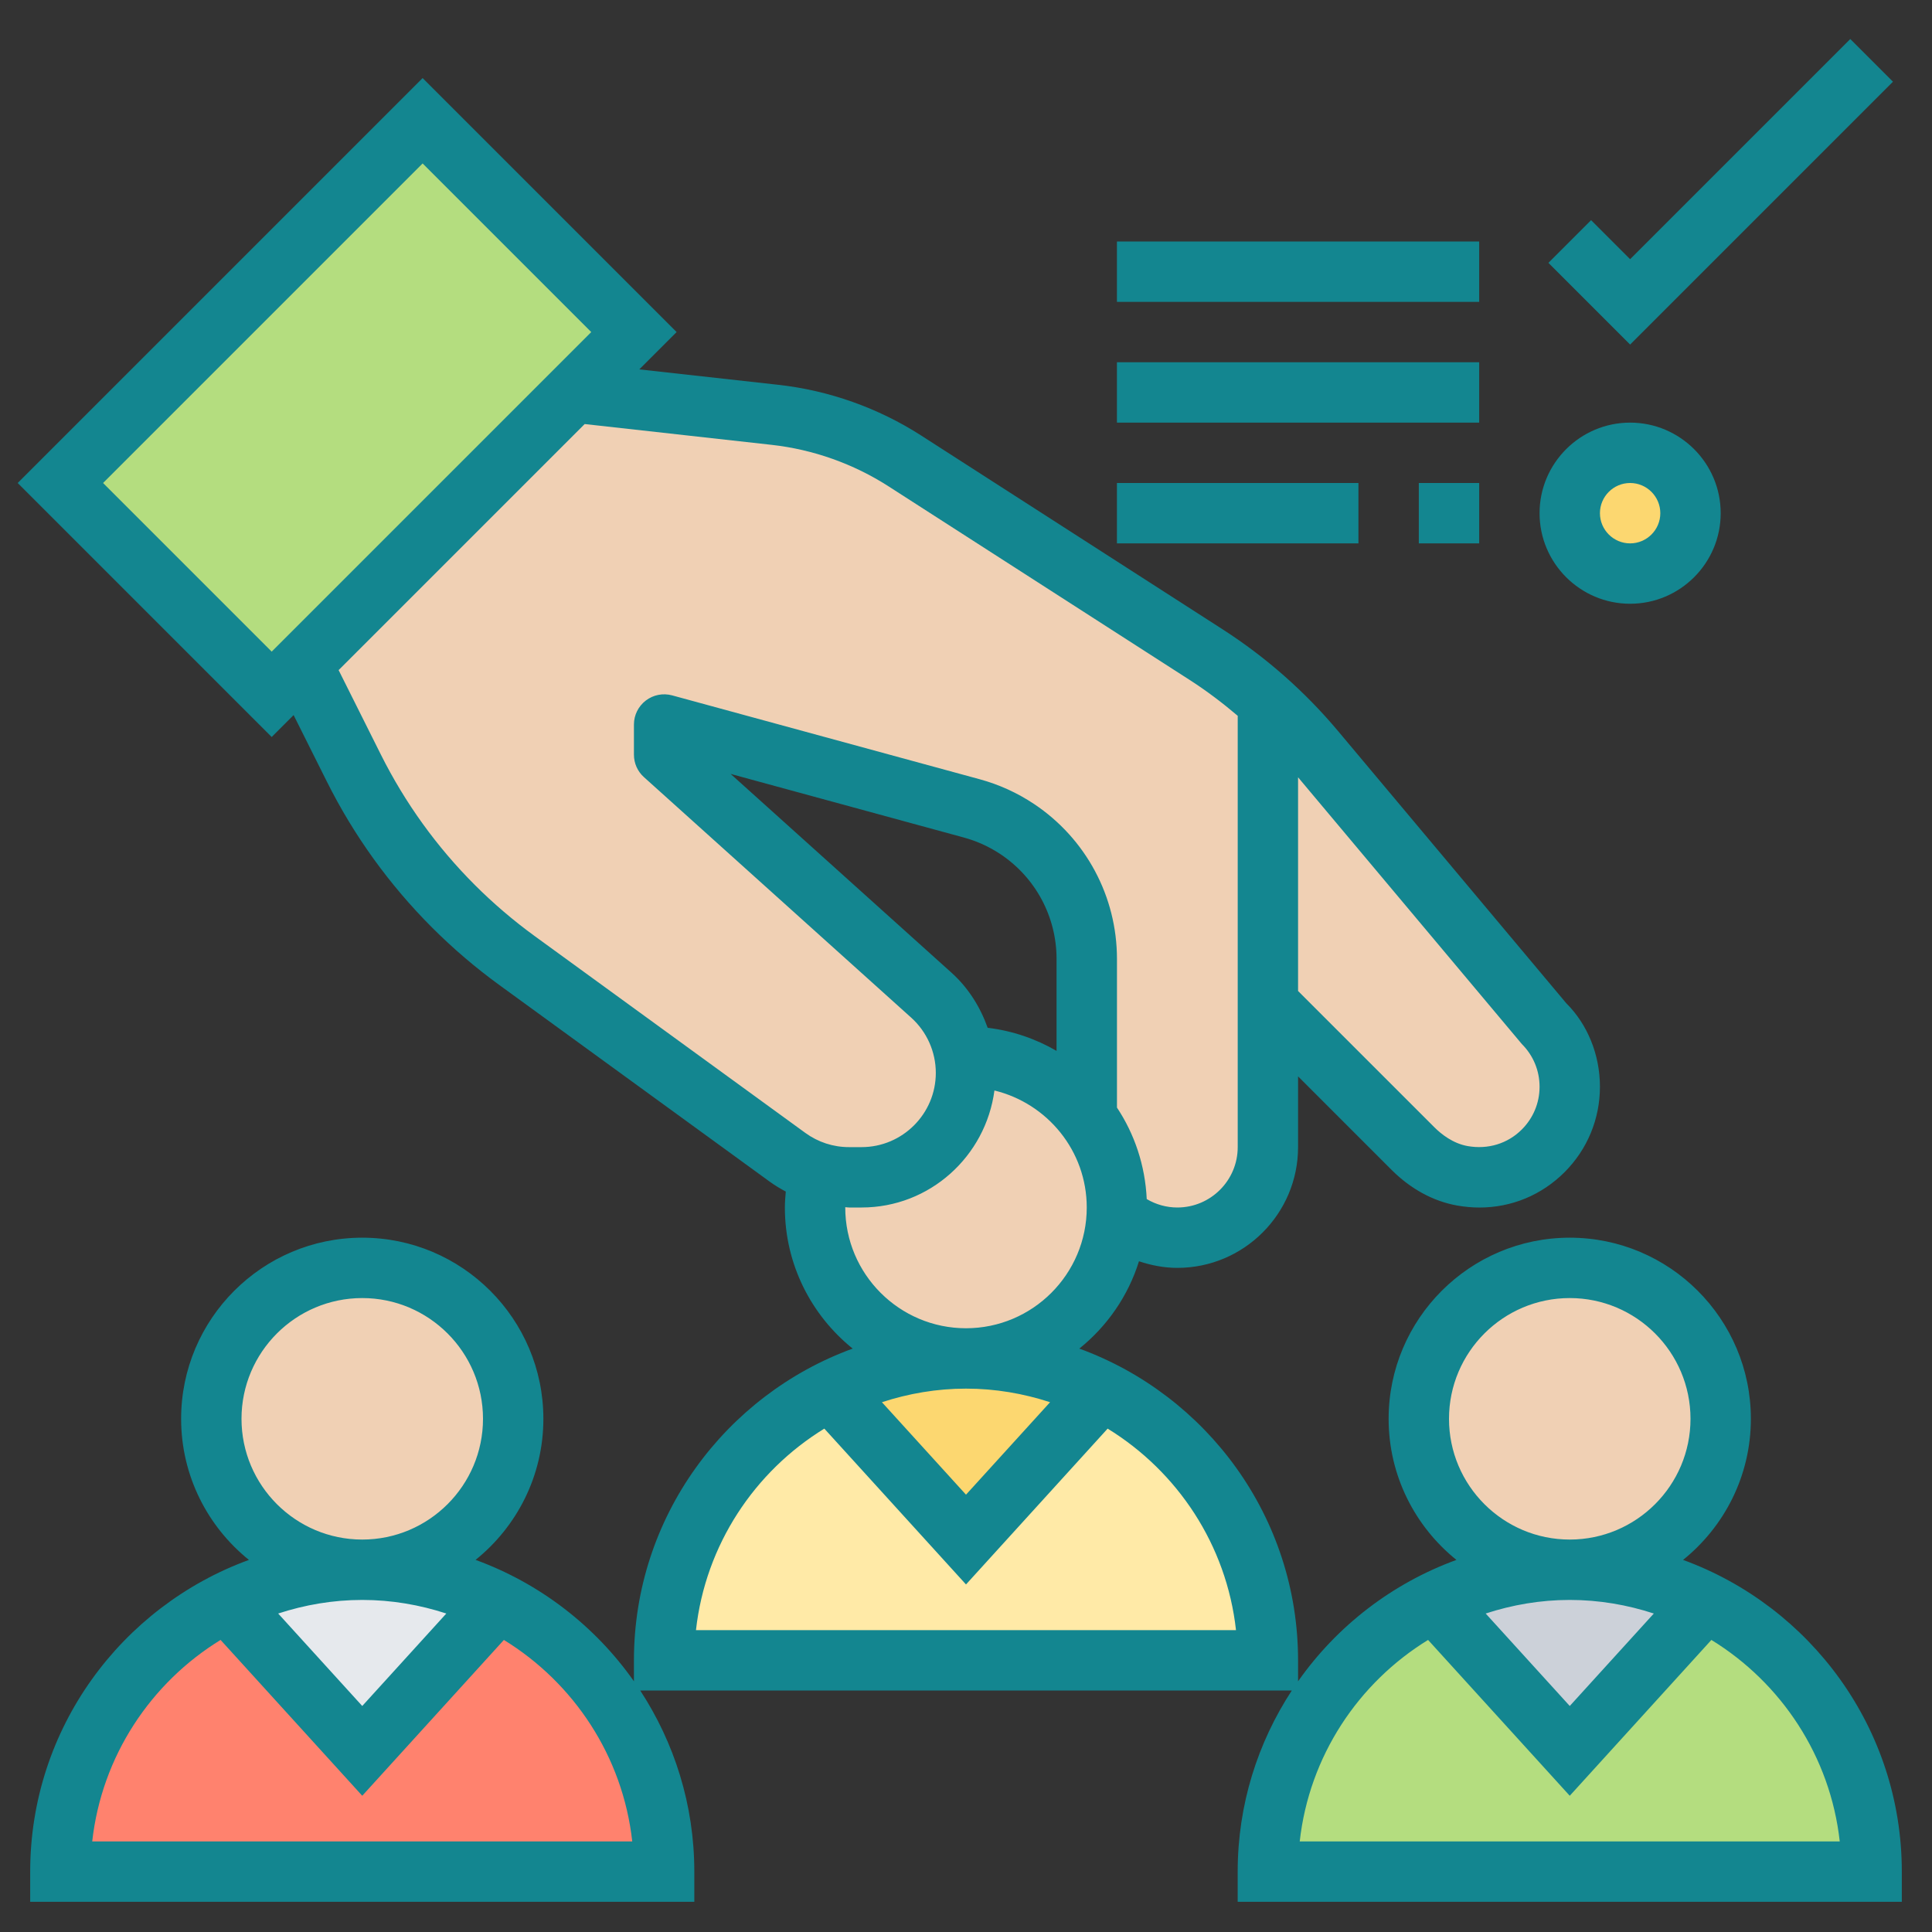 <svg id="Layer_35" enable-background="new 0 0 64 64" height="512" viewBox="0 0 64 64" width="512" fill="#138690" xmlns="http://www.w3.org/2000/svg"><rect x="0" y="0" width="64" height="64" fill="#333333" stroke="none"/><path d="m16.48 53.07-4.48 4.93-4.48-4.93c1.35-.69 2.87-1.07 4.48-1.07s3.13.38 4.48 1.07z" fill="#e6e9ed"/><path d="m22 62h-20c0-2.76 1.12-5.26 2.93-7.07.75-.75 1.63-1.39 2.59-1.86l4.48 4.93 4.48-4.93c3.27 1.63 5.52 5.02 5.52 8.93z" fill="#ff826e"/><path d="m36.48 46.07c3.27 1.63 5.52 5.02 5.52 8.93h-20c0-2.76 1.12-5.26 2.93-7.07.75-.75 1.63-1.39 2.59-1.86l4.48 4.93z" fill="#ffeaa7"/><path d="m36.48 46.07-4.48 4.93-4.48-4.93c1.35-.69 2.87-1.07 4.48-1.07s3.13.38 4.48 1.07z" fill="#fcd770"/><path d="m62 62h-20c0-2.76 1.12-5.26 2.93-7.07.75-.75 1.63-1.39 2.59-1.86l4.48 4.93 4.48-4.93c3.27 1.63 5.52 5.02 5.52 8.93z" fill="#b4dd7f"/><path d="m56.48 53.07-4.48 4.93-4.48-4.93c1.35-.69 2.87-1.07 4.48-1.07s3.13.38 4.48 1.07z" fill="#ccd1d9"/><g fill="#f0d0b4"><circle cx="52" cy="47" r="5"/><path d="m32 35c1.63 0 3.09.79 4 2 .63.83 1 1.87 1 3 0 .08 0 .16-.01.23-.12 2.65-2.31 4.77-4.99 4.77-2.76 0-5-2.24-5-5 0-.39.05-.78.13-1.15.32.1.65.15.99.15h.42c.96 0 1.82-.39 2.45-1.01.62-.63 1.01-1.49 1.01-2.45 0-.18-.01-.36-.05-.53z"/><circle cx="12" cy="47" r="5"/></g><path d="m21 11-2 2-9 9-1 1-7-7 12-12z" fill="#b4dd7f"/><path d="m51.12 33.88c.57.57.88 1.32.88 2.12s-.31 1.55-.88 2.12c-.7.7-1.68 1.01-2.68.83-.63-.11-1.19-.46-1.64-.91l-4.8-4.8v-9.99c.56.5 1.08 1.04 1.56 1.61z" fill="#f0d0b4"/><path d="m30.99 37.99c-.63.62-1.49 1.01-2.45 1.01h-.42c-.34 0-.67-.05-.99-.15-.37-.1-.72-.28-1.04-.51l-8.97-6.53c-.75-.54-1.45-1.14-2.1-1.79-1.34-1.34-2.45-2.88-3.3-4.58l-1.72-3.44 9-9 6.67.74c1.53.17 3.01.69 4.3 1.53l9.98 6.41c.73.47 1.41.99 2.05 1.57v9.99 4.76c0 1.66-1.34 3-3 3-.77 0-1.48-.29-2.01-.77.01-.07.01-.15.01-.23 0-1.13-.37-2.17-1-3v-5.23c0-1.73-.86-3.35-2.3-4.3-.46-.31-.97-.54-1.51-.69l-10.19-2.78v1l8.85 7.97c.6.54.98 1.26 1.1 2.04.04.17.05.35.05.53 0 .96-.39 1.82-1.01 2.45z" fill="#f0d0b4"/><circle cx="54" cy="17" fill="#fcd770" r="2"/><path d="m55.754 51.674c1.367-1.101 2.246-2.786 2.246-4.674 0-3.309-2.691-6-6-6s-6 2.691-6 6c0 1.888.879 3.573 2.246 4.674-2.134.778-3.961 2.193-5.246 4.022v-.696c0-4.746-3.027-8.787-7.246-10.326.919-.739 1.618-1.741 1.976-2.893.407.136.833.219 1.27.219 2.206 0 4-1.794 4-4v-2.344l3.094 3.094c.631.632 1.381 1.042 2.167 1.183.251.045.501.068.749.068 1.057 0 2.056-.409 2.819-1.172.754-.756 1.171-1.76 1.171-2.829s-.417-2.073-1.113-2.764l-7.559-9.015c-1.101-1.313-2.391-2.45-3.834-3.378l-9.981-6.417c-1.42-.913-3.057-1.494-4.733-1.679l-4.602-.511 1.236-1.236-8.414-8.414-13.414 13.414 8.414 8.414.726-.726 1.101 2.201c.897 1.794 2.071 3.422 3.489 4.84.685.685 1.43 1.322 2.214 1.893l8.972 6.525c.169.123.347.228.528.325-.015.175-.03.351-.03.528 0 1.888.879 3.573 2.246 4.674-4.219 1.539-7.246 5.58-7.246 10.326v.695c-1.285-1.829-3.112-3.243-5.246-4.022 1.367-1.1 2.246-2.785 2.246-4.673 0-3.309-2.691-6-6-6s-6 2.691-6 6c0 1.888.879 3.573 2.246 4.674-4.219 1.539-7.246 5.58-7.246 10.326v1h22v-1c0-2.214-.663-4.273-1.792-6h21.585c-1.13 1.727-1.793 3.786-1.793 6v1h22v-1c0-4.746-3.027-8.787-7.246-10.326zm-47.754-4.674c0-2.206 1.794-4 4-4s4 1.794 4 4-1.794 4-4 4-4-1.794-4-4zm6.785 6.45-2.785 3.063-2.785-3.063c.879-.287 1.812-.45 2.785-.45s1.906.163 2.785.45zm-11.73 7.55c.314-2.824 1.94-5.256 4.252-6.675l4.693 5.162 4.692-5.162c2.312 1.419 3.939 3.851 4.252 6.675zm29.663-26.953c-.246-.689-.64-1.322-1.194-1.821l-7.321-6.589 7.725 2.107c.433.118.842.304 1.216.553 1.162.776 1.856 2.073 1.856 3.47v3.045c-.687-.399-1.458-.666-2.282-.765zm17.696.539c.378.378.586.88.586 1.414s-.208 1.036-.586 1.414c-.471.472-1.124.67-1.798.551-.483-.087-.869-.39-1.107-.629l-4.509-4.508v-7.079zm-47-18.586 10.586-10.586 5.586 5.586-10.586 10.586zm14.293 15.005c-.7-.51-1.366-1.078-1.977-1.689-1.266-1.266-2.313-2.719-3.114-4.321l-1.399-2.797 8.151-8.151 6.192.689c1.372.152 2.711.627 3.873 1.374l9.981 6.417c.557.358 1.084.758 1.587 1.185v14.288c0 1.103-.897 2-2 2-.361 0-.709-.099-1.014-.279-.052-1.116-.404-2.154-.986-3.031v-4.924c0-2.067-1.027-3.986-2.747-5.133-.554-.369-1.159-.645-1.799-.819l-10.19-2.779c-.301-.081-.622-.019-.87.17-.249.19-.395.483-.395.795v1c0 .284.12.554.331.743l8.855 7.969c.517.466.814 1.132.814 1.829 0 1.355-1.104 2.459-2.459 2.459h-.416c-.523 0-1.023-.163-1.446-.47zm10.293 8.995c0-.003.001-.006.001-.01.042.001.082.01.124.01h.416c2.259 0 4.111-1.695 4.401-3.876 1.75.426 3.058 1.996 3.058 3.876 0 2.206-1.794 4-4 4s-4-1.794-4-4zm6.785 6.45-2.785 3.063-2.785-3.063c.879-.287 1.812-.45 2.785-.45s1.906.163 2.785.45zm-11.73 7.55c.314-2.824 1.94-5.256 4.252-6.675l4.693 5.162 4.692-5.162c2.312 1.419 3.939 3.851 4.252 6.675zm24.945-7c0-2.206 1.794-4 4-4s4 1.794 4 4-1.794 4-4 4-4-1.794-4-4zm6.785 6.45-2.785 3.063-2.785-3.063c.879-.287 1.812-.45 2.785-.45s1.906.163 2.785.45zm-11.73 7.55c.314-2.824 1.94-5.256 4.252-6.675l4.693 5.162 4.692-5.162c2.312 1.419 3.939 3.851 4.252 6.675z"/><path d="m62.707 2.707-1.414-1.414-7.293 7.293-1.293-1.293-1.414 1.414 2.707 2.707z"/><path d="m54 20c1.654 0 3-1.346 3-3s-1.346-3-3-3-3 1.346-3 3 1.346 3 3 3zm0-4c.551 0 1 .449 1 1s-.449 1-1 1-1-.449-1-1 .449-1 1-1z"/><path d="m37 8h12v2h-12z"/><path d="m37 16h8v2h-8z"/><path d="m47 16h2v2h-2z"/><path d="m37 12h12v2h-12z"/></svg>